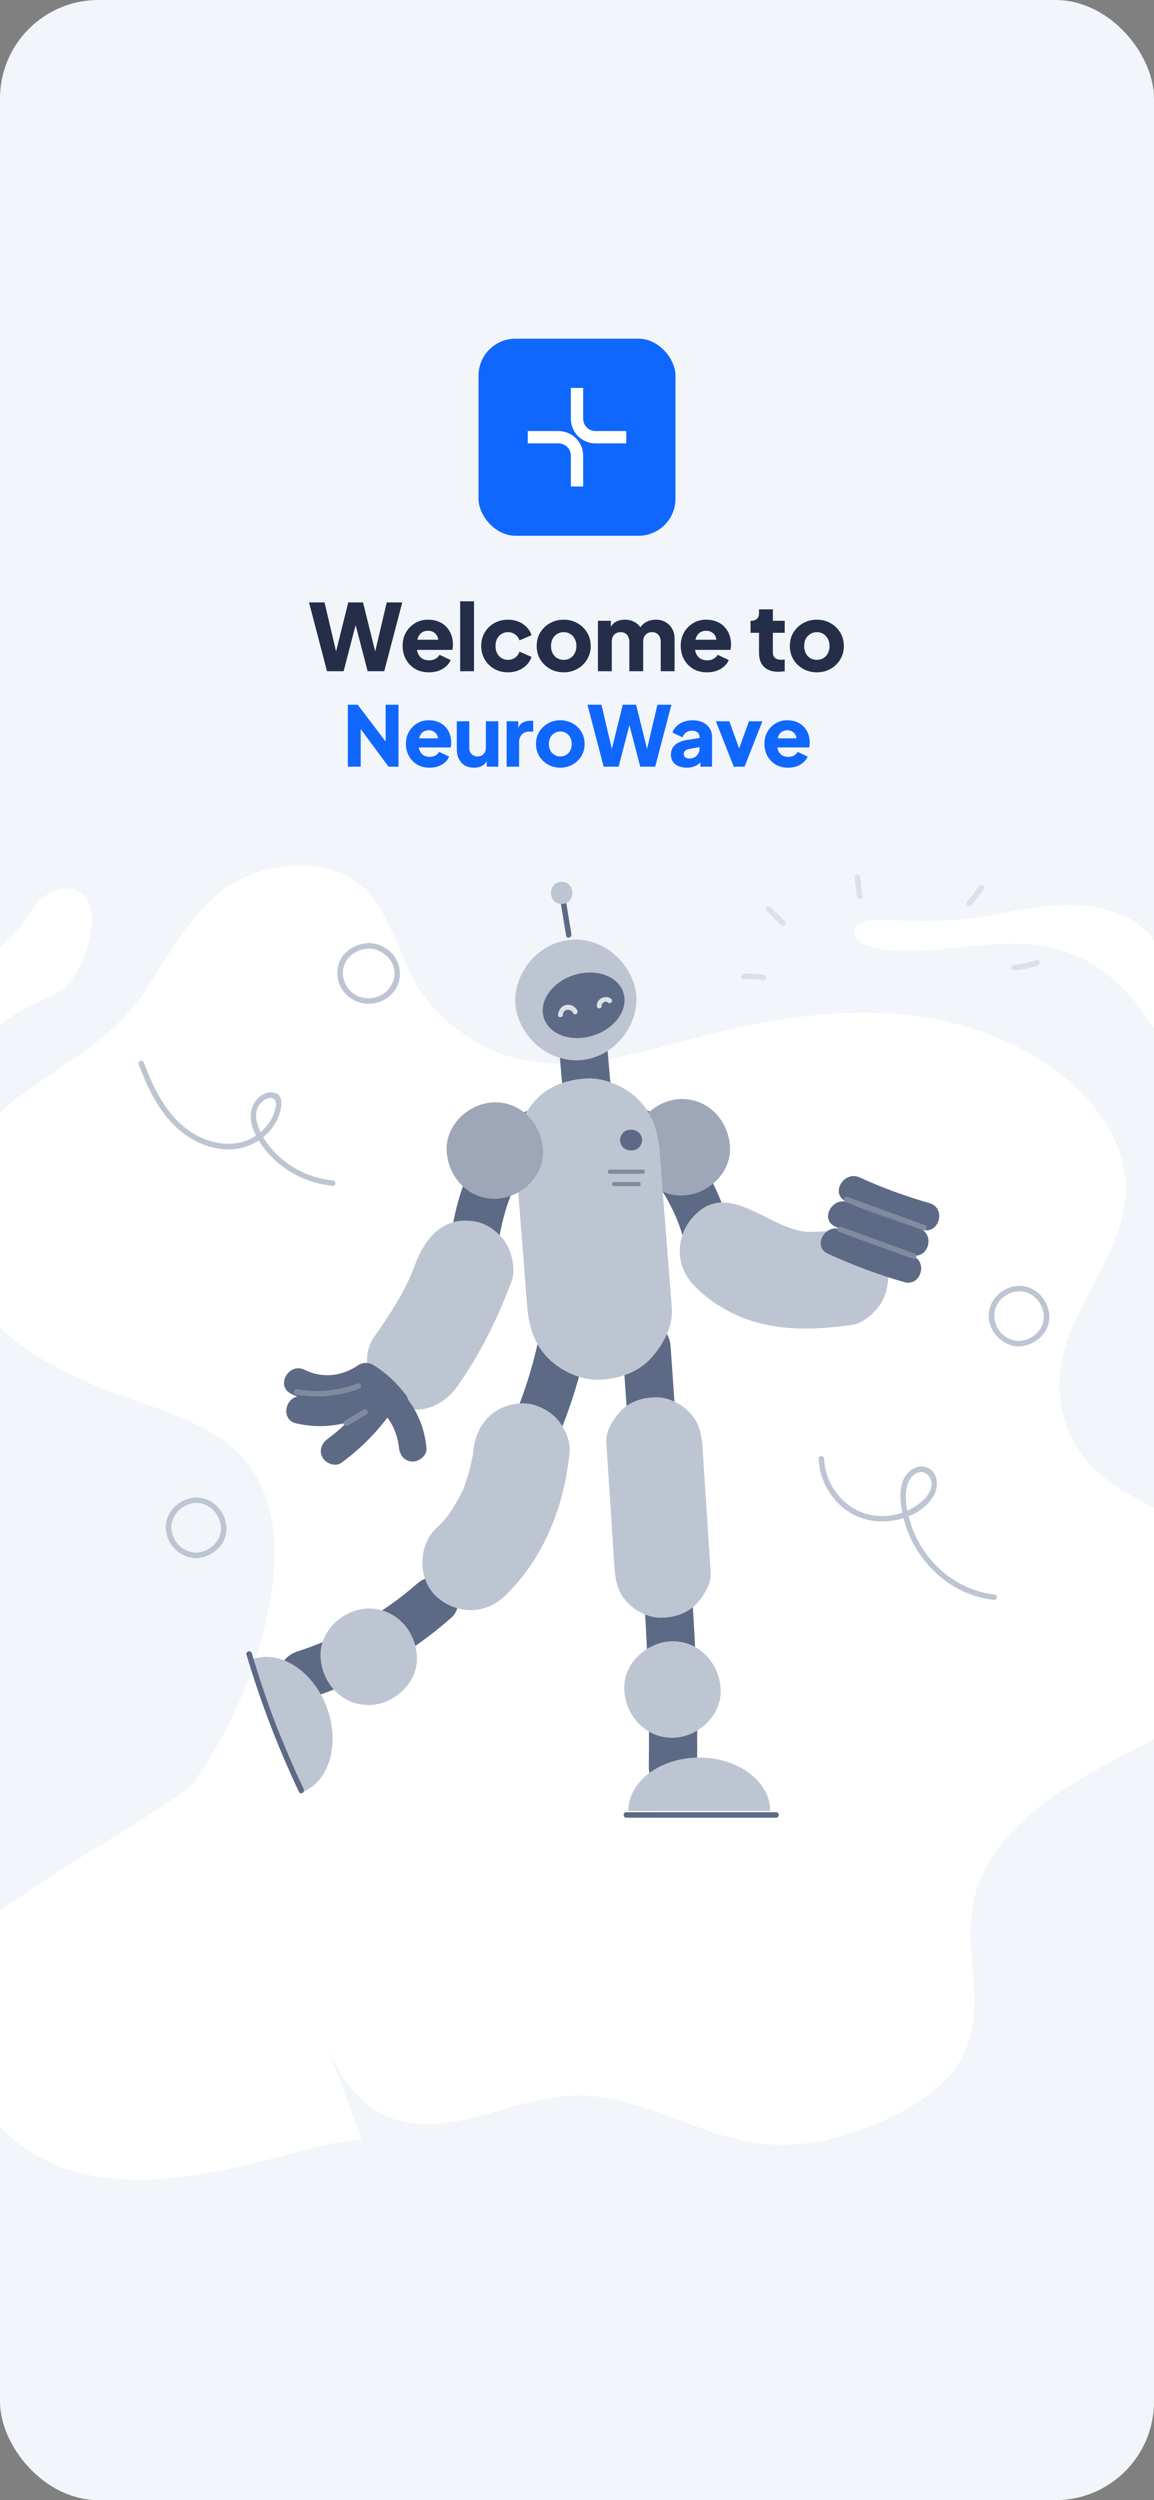 <svg width="375" height="812" viewBox="0 0 375 812" fill="none" xmlns="http://www.w3.org/2000/svg">
<rect x="0" y="0" width="375" height="812" fill="#808080" stroke="none"/>
<g clip-path="url(#clip0_48_5715)">
<rect width="375" height="812" rx="32" fill="#F2F5F9"/>
<rect x="155.5" y="110" width="64" height="64" rx="12" fill="#0F67FE"/>
<path d="M171.5 142H181.5C184.813 142 187.5 144.686 187.5 148V158" stroke="white" stroke-width="4"/>
<path d="M203.5 142L193.5 142C190.187 142 187.5 139.314 187.5 136L187.5 126" stroke="white" stroke-width="4"/>
<path d="M106.264 218L100.414 195.65H105.454L109.864 214.37H108.514L113.164 195.65H117.964L122.614 214.37H121.264L125.674 195.65H130.714L124.864 218H119.464L114.784 200H116.344L111.664 218H106.264ZM139.383 218.36C137.643 218.36 136.133 217.98 134.853 217.22C133.573 216.44 132.583 215.4 131.883 214.1C131.183 212.8 130.833 211.36 130.833 209.78C130.833 208.14 131.193 206.68 131.913 205.4C132.653 204.12 133.643 203.11 134.883 202.37C136.123 201.63 137.523 201.26 139.083 201.26C140.383 201.26 141.533 201.47 142.533 201.89C143.533 202.29 144.373 202.86 145.053 203.6C145.753 204.34 146.283 205.2 146.643 206.18C147.003 207.14 147.183 208.19 147.183 209.33C147.183 209.65 147.163 209.97 147.123 210.29C147.103 210.59 147.053 210.85 146.973 211.07H134.703V207.77H144.423L142.293 209.33C142.493 208.47 142.483 207.71 142.263 207.05C142.043 206.37 141.653 205.84 141.093 205.46C140.553 205.06 139.883 204.86 139.083 204.86C138.303 204.86 137.633 205.05 137.073 205.43C136.513 205.81 136.093 206.37 135.813 207.11C135.533 207.85 135.423 208.75 135.483 209.81C135.403 210.73 135.513 211.54 135.813 212.24C136.113 212.94 136.573 213.49 137.193 213.89C137.813 214.27 138.563 214.46 139.443 214.46C140.243 214.46 140.923 214.3 141.483 213.98C142.063 213.66 142.513 213.22 142.833 212.66L146.433 214.37C146.113 215.17 145.603 215.87 144.903 216.47C144.223 217.07 143.413 217.54 142.473 217.88C141.533 218.2 140.503 218.36 139.383 218.36ZM149.532 218V195.29H154.032V218H149.532ZM165.065 218.36C163.425 218.36 161.945 217.99 160.625 217.25C159.325 216.49 158.285 215.46 157.505 214.16C156.745 212.86 156.365 211.4 156.365 209.78C156.365 208.16 156.745 206.71 157.505 205.43C158.265 204.13 159.305 203.11 160.625 202.37C161.945 201.63 163.425 201.26 165.065 201.26C166.285 201.26 167.415 201.47 168.455 201.89C169.495 202.31 170.385 202.9 171.125 203.66C171.865 204.4 172.395 205.28 172.715 206.3L168.815 207.98C168.535 207.16 168.055 206.51 167.375 206.03C166.715 205.55 165.945 205.31 165.065 205.31C164.285 205.31 163.585 205.5 162.965 205.88C162.365 206.26 161.885 206.79 161.525 207.47C161.185 208.15 161.015 208.93 161.015 209.81C161.015 210.69 161.185 211.47 161.525 212.15C161.885 212.83 162.365 213.36 162.965 213.74C163.585 214.12 164.285 214.31 165.065 214.31C165.965 214.31 166.745 214.07 167.405 213.59C168.065 213.11 168.535 212.46 168.815 211.64L172.715 213.35C172.415 214.31 171.895 215.17 171.155 215.93C170.415 216.69 169.525 217.29 168.485 217.73C167.445 218.15 166.305 218.36 165.065 218.36ZM183.195 218.36C181.575 218.36 180.095 217.99 178.755 217.25C177.435 216.51 176.375 215.5 175.575 214.22C174.795 212.92 174.405 211.45 174.405 209.81C174.405 208.15 174.795 206.68 175.575 205.4C176.375 204.12 177.435 203.11 178.755 202.37C180.095 201.63 181.575 201.26 183.195 201.26C184.815 201.26 186.285 201.63 187.605 202.37C188.925 203.11 189.975 204.12 190.755 205.4C191.555 206.68 191.955 208.15 191.955 209.81C191.955 211.45 191.555 212.92 190.755 214.22C189.975 215.5 188.925 216.51 187.605 217.25C186.285 217.99 184.815 218.36 183.195 218.36ZM183.195 214.31C184.015 214.31 184.725 214.12 185.325 213.74C185.945 213.36 186.425 212.83 186.765 212.15C187.125 211.47 187.305 210.69 187.305 209.81C187.305 208.93 187.125 208.16 186.765 207.5C186.425 206.82 185.945 206.29 185.325 205.91C184.725 205.51 184.015 205.31 183.195 205.31C182.375 205.31 181.655 205.51 181.035 205.91C180.415 206.29 179.925 206.82 179.565 207.5C179.225 208.16 179.055 208.93 179.055 209.81C179.055 210.69 179.225 211.47 179.565 212.15C179.925 212.83 180.415 213.36 181.035 213.74C181.655 214.12 182.375 214.31 183.195 214.31ZM194.306 218V201.62H198.506V205.61L198.056 204.95C198.296 203.69 198.876 202.76 199.796 202.16C200.716 201.56 201.816 201.26 203.096 201.26C204.456 201.26 205.646 201.61 206.666 202.31C207.706 202.99 208.356 203.91 208.616 205.07L207.326 205.19C207.866 203.85 208.636 202.86 209.636 202.22C210.636 201.58 211.806 201.26 213.146 201.26C214.326 201.26 215.366 201.52 216.266 202.04C217.186 202.56 217.906 203.29 218.426 204.23C218.946 205.15 219.206 206.23 219.206 207.47V218H214.706V208.43C214.706 207.79 214.586 207.24 214.346 206.78C214.126 206.32 213.806 205.96 213.386 205.7C212.966 205.44 212.456 205.31 211.856 205.31C211.276 205.31 210.766 205.44 210.326 205.7C209.906 205.96 209.576 206.32 209.336 206.78C209.116 207.24 209.006 207.79 209.006 208.43V218H204.506V208.43C204.506 207.79 204.386 207.24 204.146 206.78C203.926 206.32 203.606 205.96 203.186 205.7C202.766 205.44 202.256 205.31 201.656 205.31C201.076 205.31 200.566 205.44 200.126 205.7C199.706 205.96 199.376 206.32 199.136 206.78C198.916 207.24 198.806 207.79 198.806 208.43V218H194.306ZM229.758 218.36C228.018 218.36 226.508 217.98 225.228 217.22C223.948 216.44 222.958 215.4 222.258 214.1C221.558 212.8 221.208 211.36 221.208 209.78C221.208 208.14 221.568 206.68 222.288 205.4C223.028 204.12 224.018 203.11 225.258 202.37C226.498 201.63 227.898 201.26 229.458 201.26C230.758 201.26 231.908 201.47 232.908 201.89C233.908 202.29 234.748 202.86 235.428 203.6C236.128 204.34 236.658 205.2 237.018 206.18C237.378 207.14 237.558 208.19 237.558 209.33C237.558 209.65 237.538 209.97 237.498 210.29C237.478 210.59 237.428 210.85 237.348 211.07H225.078V207.77H234.798L232.668 209.33C232.868 208.47 232.858 207.71 232.638 207.05C232.418 206.37 232.028 205.84 231.468 205.46C230.928 205.06 230.258 204.86 229.458 204.86C228.678 204.86 228.008 205.05 227.448 205.43C226.888 205.81 226.468 206.37 226.188 207.11C225.908 207.85 225.798 208.75 225.858 209.81C225.778 210.73 225.888 211.54 226.188 212.24C226.488 212.94 226.948 213.49 227.568 213.89C228.188 214.27 228.938 214.46 229.818 214.46C230.618 214.46 231.298 214.3 231.858 213.98C232.438 213.66 232.888 213.22 233.208 212.66L236.808 214.37C236.488 215.17 235.978 215.87 235.278 216.47C234.598 217.07 233.788 217.54 232.848 217.88C231.908 218.2 230.878 218.36 229.758 218.36ZM252.888 218.18C250.908 218.18 249.368 217.65 248.268 216.59C247.188 215.51 246.648 214.01 246.648 212.09V205.52H243.888V201.62H244.038C244.878 201.62 245.518 201.41 245.958 200.99C246.418 200.57 246.648 199.94 246.648 199.1V197.9H251.148V201.62H254.988V205.52H251.148V211.79C251.148 212.35 251.248 212.82 251.448 213.2C251.648 213.56 251.958 213.83 252.378 214.01C252.798 214.19 253.318 214.28 253.938 214.28C254.078 214.28 254.238 214.27 254.418 214.25C254.598 214.23 254.788 214.21 254.988 214.19V218C254.688 218.04 254.348 218.08 253.968 218.12C253.588 218.16 253.228 218.18 252.888 218.18ZM265.455 218.36C263.835 218.36 262.355 217.99 261.015 217.25C259.695 216.51 258.635 215.5 257.835 214.22C257.055 212.92 256.665 211.45 256.665 209.81C256.665 208.15 257.055 206.68 257.835 205.4C258.635 204.12 259.695 203.11 261.015 202.37C262.355 201.63 263.835 201.26 265.455 201.26C267.075 201.26 268.545 201.63 269.865 202.37C271.185 203.11 272.235 204.12 273.015 205.4C273.815 206.68 274.215 208.15 274.215 209.81C274.215 211.45 273.815 212.92 273.015 214.22C272.235 215.5 271.185 216.51 269.865 217.25C268.545 217.99 267.075 218.36 265.455 218.36ZM265.455 214.31C266.275 214.31 266.985 214.12 267.585 213.74C268.205 213.36 268.685 212.83 269.025 212.15C269.385 211.47 269.565 210.69 269.565 209.81C269.565 208.93 269.385 208.16 269.025 207.5C268.685 206.82 268.205 206.29 267.585 205.91C266.985 205.51 266.275 205.31 265.455 205.31C264.635 205.31 263.915 205.51 263.295 205.91C262.675 206.29 262.185 206.82 261.825 207.5C261.485 208.16 261.315 208.93 261.315 209.81C261.315 210.69 261.485 211.47 261.825 212.15C262.185 212.83 262.675 213.36 263.295 213.74C263.915 214.12 264.635 214.31 265.455 214.31Z" fill="#242E49"/>
<path d="M113.03 249V228.885H116.243L127.043 243.114L125.315 243.519V228.885H129.5V249H126.26L115.649 234.663L117.215 234.258V249H113.03ZM139.603 249.324C138.037 249.324 136.678 248.982 135.526 248.298C134.374 247.596 133.483 246.66 132.853 245.49C132.223 244.32 131.908 243.024 131.908 241.602C131.908 240.126 132.232 238.812 132.88 237.66C133.546 236.508 134.437 235.599 135.553 234.933C136.669 234.267 137.929 233.934 139.333 233.934C140.503 233.934 141.538 234.123 142.438 234.501C143.338 234.861 144.094 235.374 144.706 236.04C145.336 236.706 145.813 237.48 146.137 238.362C146.461 239.226 146.623 240.171 146.623 241.197C146.623 241.485 146.605 241.773 146.569 242.061C146.551 242.331 146.506 242.565 146.434 242.763H135.391V239.793H144.139L142.222 241.197C142.402 240.423 142.393 239.739 142.195 239.145C141.997 238.533 141.646 238.056 141.142 237.714C140.656 237.354 140.053 237.174 139.333 237.174C138.631 237.174 138.028 237.345 137.524 237.687C137.02 238.029 136.642 238.533 136.39 239.199C136.138 239.865 136.039 240.675 136.093 241.629C136.021 242.457 136.12 243.186 136.39 243.816C136.66 244.446 137.074 244.941 137.632 245.301C138.19 245.643 138.865 245.814 139.657 245.814C140.377 245.814 140.989 245.67 141.493 245.382C142.015 245.094 142.42 244.698 142.708 244.194L145.948 245.733C145.66 246.453 145.201 247.083 144.571 247.623C143.959 248.163 143.23 248.586 142.384 248.892C141.538 249.18 140.611 249.324 139.603 249.324ZM154.03 249.324C152.842 249.324 151.825 249.072 150.979 248.568C150.151 248.046 149.521 247.326 149.089 246.408C148.657 245.49 148.441 244.419 148.441 243.195V234.258H152.491V242.871C152.491 243.429 152.599 243.924 152.815 244.356C153.049 244.77 153.373 245.094 153.787 245.328C154.201 245.562 154.669 245.679 155.191 245.679C155.731 245.679 156.199 245.562 156.595 245.328C157.009 245.094 157.324 244.77 157.54 244.356C157.774 243.924 157.891 243.429 157.891 242.871V234.258H161.941V249H158.161V246.084L158.377 246.732C158.035 247.614 157.477 248.271 156.703 248.703C155.947 249.117 155.056 249.324 154.03 249.324ZM164.631 249V234.258H168.411V237.795L168.141 237.282C168.465 236.04 168.996 235.203 169.734 234.771C170.49 234.321 171.381 234.096 172.407 234.096H173.271V237.606H172.002C171.012 237.606 170.211 237.912 169.599 238.524C168.987 239.118 168.681 239.964 168.681 241.062V249H164.631ZM182.093 249.324C180.635 249.324 179.303 248.991 178.097 248.325C176.909 247.659 175.955 246.75 175.235 245.598C174.533 244.428 174.182 243.105 174.182 241.629C174.182 240.135 174.533 238.812 175.235 237.66C175.955 236.508 176.909 235.599 178.097 234.933C179.303 234.267 180.635 233.934 182.093 233.934C183.551 233.934 184.874 234.267 186.062 234.933C187.25 235.599 188.195 236.508 188.897 237.66C189.617 238.812 189.977 240.135 189.977 241.629C189.977 243.105 189.617 244.428 188.897 245.598C188.195 246.75 187.25 247.659 186.062 248.325C184.874 248.991 183.551 249.324 182.093 249.324ZM182.093 245.679C182.831 245.679 183.47 245.508 184.01 245.166C184.568 244.824 185 244.347 185.306 243.735C185.63 243.123 185.792 242.421 185.792 241.629C185.792 240.837 185.63 240.144 185.306 239.55C185 238.938 184.568 238.461 184.01 238.119C183.47 237.759 182.831 237.579 182.093 237.579C181.355 237.579 180.707 237.759 180.149 238.119C179.591 238.461 179.15 238.938 178.826 239.55C178.52 240.144 178.367 240.837 178.367 241.629C178.367 242.421 178.52 243.123 178.826 243.735C179.15 244.347 179.591 244.824 180.149 245.166C180.707 245.508 181.355 245.679 182.093 245.679ZM196.17 249L190.905 228.885H195.441L199.41 245.733H198.195L202.38 228.885H206.7L210.885 245.733H209.67L213.639 228.885H218.175L212.91 249H208.05L203.838 232.8H205.242L201.03 249H196.17ZM223.175 249.324C222.113 249.324 221.195 249.153 220.421 248.811C219.647 248.469 219.053 247.983 218.639 247.353C218.225 246.705 218.018 245.94 218.018 245.058C218.018 244.23 218.207 243.501 218.585 242.871C218.963 242.223 219.539 241.683 220.313 241.251C221.105 240.819 222.086 240.513 223.256 240.333L227.765 239.604V242.574L223.985 243.249C223.409 243.357 222.968 243.546 222.662 243.816C222.356 244.068 222.203 244.437 222.203 244.923C222.203 245.373 222.374 245.724 222.716 245.976C223.058 246.228 223.481 246.354 223.985 246.354C224.651 246.354 225.236 246.21 225.74 245.922C226.244 245.634 226.631 245.247 226.901 244.761C227.189 244.257 227.333 243.708 227.333 243.114V239.28C227.333 238.722 227.108 238.254 226.658 237.876C226.226 237.498 225.632 237.309 224.876 237.309C224.156 237.309 223.517 237.507 222.959 237.903C222.419 238.299 222.023 238.821 221.771 239.469L218.531 237.93C218.819 237.102 219.278 236.391 219.908 235.797C220.538 235.203 221.294 234.744 222.176 234.42C223.058 234.096 224.021 233.934 225.065 233.934C226.307 233.934 227.405 234.159 228.359 234.609C229.313 235.059 230.051 235.689 230.573 236.499C231.113 237.291 231.383 238.218 231.383 239.28V249H227.603V246.624L228.521 246.462C228.089 247.11 227.612 247.65 227.09 248.082C226.568 248.496 225.983 248.802 225.335 249C224.687 249.216 223.967 249.324 223.175 249.324ZM238.437 249L232.632 234.258H237.006L241.029 245.409H239.355L243.378 234.258H247.752L241.947 249H238.437ZM256.102 249.324C254.536 249.324 253.177 248.982 252.025 248.298C250.873 247.596 249.982 246.66 249.352 245.49C248.722 244.32 248.407 243.024 248.407 241.602C248.407 240.126 248.731 238.812 249.379 237.66C250.045 236.508 250.936 235.599 252.052 234.933C253.168 234.267 254.428 233.934 255.832 233.934C257.002 233.934 258.037 234.123 258.937 234.501C259.837 234.861 260.593 235.374 261.205 236.04C261.835 236.706 262.312 237.48 262.636 238.362C262.96 239.226 263.122 240.171 263.122 241.197C263.122 241.485 263.104 241.773 263.068 242.061C263.05 242.331 263.005 242.565 262.933 242.763H251.89V239.793H260.638L258.721 241.197C258.901 240.423 258.892 239.739 258.694 239.145C258.496 238.533 258.145 238.056 257.641 237.714C257.155 237.354 256.552 237.174 255.832 237.174C255.13 237.174 254.527 237.345 254.023 237.687C253.519 238.029 253.141 238.533 252.889 239.199C252.637 239.865 252.538 240.675 252.592 241.629C252.52 242.457 252.619 243.186 252.889 243.816C253.159 244.446 253.573 244.941 254.131 245.301C254.689 245.643 255.364 245.814 256.156 245.814C256.876 245.814 257.488 245.67 257.992 245.382C258.514 245.094 258.919 244.698 259.207 244.194L262.447 245.733C262.159 246.453 261.7 247.083 261.07 247.623C260.458 248.163 259.729 248.586 258.883 248.892C258.037 249.18 257.11 249.324 256.102 249.324Z" fill="#0F67FE"/>
<path d="M117.586 695.034C98.109 694.07 34.974 727.406 -0.143 690.602C-27.776 661.505 -8.202 635.395 -8.97 630.771C-10.409 622.196 57.906 586.066 62.896 578.936C74.697 562.268 83.045 543.192 87.171 523.152C90.625 506.676 90.721 487.985 80.166 474.978C71.435 464.188 57.426 459.659 44.377 455.035C28.162 449.35 11.851 442.606 -0.431 430.755C-16.742 415.051 -23.266 390.001 -8.874 370.828C6.19 350.788 32.96 343.369 46.872 322.269C59.729 302.807 68.269 283.442 94.463 281.129C102.618 280.455 111.254 282.382 117.394 287.777C127.565 296.641 129.292 311.286 136.776 322.077C144.74 333.542 157.405 341.924 171.126 344.525C188.684 347.801 206.531 342.213 223.705 337.685C246.157 331.711 269.377 327.376 292.501 329.399C315.912 331.519 340.955 341.153 356.019 360.133C362.159 367.841 366.189 377.572 365.709 387.496C364.75 409.463 345.464 425.745 344.217 447.905C343.641 458.792 348.055 469.968 355.923 477.483C366.381 487.407 381.829 490.876 391.999 501.088C403.417 512.554 405.624 532.112 397.085 545.889C390.08 557.258 377.511 563.714 365.709 569.783C344.121 580.767 320.134 595.219 316.104 619.113C313.513 634.528 319.942 651.1 313.897 665.552C309.484 676.246 299.025 683.183 288.567 688.097C275.902 693.974 261.989 697.731 248.076 696.286C226.968 694.07 207.97 680.004 186.765 680.582C165.657 681.16 144.068 696.094 125.07 687.037C111.829 680.774 106.072 665.359 101.467 651.389L117.586 695.034Z" fill="white"/>
<path d="M10.221 295.677C5.52 304.541 -3.403 310.226 -11.367 316.296C-19.331 322.462 -27.199 330.458 -27.966 340.479C-28.254 344.718 -26.143 350.113 -21.826 350.21C-19.619 350.306 -17.604 348.957 -15.877 347.512C-7.529 340.671 -0.621 331.711 9.07 326.99C12.332 325.448 15.786 324.292 18.761 322.365C24.901 318.222 28.068 310.707 29.411 303.385C30.275 298.664 30.275 292.98 26.437 290.089C23.558 287.873 19.241 288.259 16.074 290.089C12.908 291.92 10.605 294.907 8.494 297.99L10.221 295.677Z" fill="white"/>
<path d="M278.974 306.276C298.74 313.213 321.863 302.904 342.396 307.914C355.541 311.094 365.712 320.15 372.524 330.267C374.731 333.542 376.746 337.011 379.72 339.805C382.791 342.503 387.3 344.429 391.618 343.659C392.961 343.37 394.209 342.888 395.072 341.924C396.607 340.19 395.936 337.589 394.401 335.855C392.865 334.12 390.659 332.868 388.836 331.326C379.912 323.908 380.68 311.094 372.908 302.808C366.192 295.582 354.39 293.462 343.644 294.04C332.898 294.618 322.535 297.605 311.885 298.569C303.633 299.339 295.286 299.05 286.938 298.761C283.772 298.665 280.126 298.761 278.207 300.881C276.288 303 278.783 307.143 281.565 305.891L278.974 306.276Z" fill="white"/>
<g clip-path="url(#clip1_48_5715)">
<path d="M176.345 477.423C182.593 465.14 187.334 452.133 190.233 438.676C191.134 434.542 188.98 430.213 184.748 429.057C180.83 427.98 176.031 430.389 175.13 434.542C172.466 446.864 168.411 458.519 162.789 469.607C160.869 473.368 161.849 478.108 165.649 480.302C169.175 482.32 174.425 481.203 176.345 477.423Z" fill="#5D6A85"/>
<path d="M220.634 476.091C219.732 463.123 218.812 450.174 217.911 437.206C217.617 433.132 214.581 429.155 210.134 429.312C206.157 429.469 201.946 432.72 202.239 437.089C203.141 450.057 204.061 463.005 204.962 475.973C205.256 480.048 208.292 484.024 212.739 483.867C216.716 483.73 220.927 480.459 220.634 476.091Z" fill="#5D6A85"/>
<path d="M173.581 377.655C173.639 377.616 173.737 377.518 173.854 377.44C173.913 377.381 173.991 377.323 174.049 377.264C173.776 377.479 173.639 377.596 173.581 377.655Z" fill="#5D6A85"/>
<path d="M169.642 381.769C169.662 381.73 169.701 381.711 169.72 381.672C169.759 381.613 169.798 381.555 169.837 381.496C169.779 381.594 169.701 381.691 169.642 381.769Z" fill="#5D6A85"/>
<path d="M161.709 405.275C161.729 405.139 161.749 405.002 161.749 404.865C161.729 405.139 161.709 405.256 161.709 405.275Z" fill="#5D6A85"/>
<path d="M165.921 388.43C165.98 388.312 166.019 388.176 166.077 388.059C165.96 388.312 165.921 388.41 165.921 388.43Z" fill="#5D6A85"/>
<path d="M180.516 373.681C180.594 373.642 180.673 373.622 180.731 373.583C180.496 373.7 179.262 374.151 180.516 373.681Z" fill="#5D6A85"/>
<path d="M239.888 408.352C236.675 393.543 230.348 377.402 219.025 366.922C215.617 370.918 212.404 375.051 209.133 379.165C210.308 380.32 211.385 381.535 212.443 382.789C212.502 382.867 212.541 382.906 212.58 382.965C212.032 382.24 213.07 383.553 212.58 382.965C212.6 383.004 212.639 383.043 212.678 383.102C213.09 383.651 213.482 384.219 213.873 384.787C214.696 385.982 215.46 387.196 216.185 388.43C217.517 390.703 219.006 393.661 219.848 395.717C221.866 400.634 223.531 406.844 224.745 412.446C225.627 416.462 230.426 419.224 234.344 417.99C238.575 416.599 240.828 412.642 239.888 408.352Z" fill="#5D6A85"/>
<path d="M202.259 357.264C183.748 351.877 162.376 361.241 153.522 378.224C148.35 388.137 146.529 399.263 145.49 410.272C145.099 414.366 149.291 418.304 153.267 418.167C157.812 417.99 160.75 414.758 161.162 410.39C161.318 408.685 161.514 406.981 161.71 405.297C161.71 405.277 161.73 405.159 161.749 404.885C161.73 405.022 161.71 405.159 161.71 405.297C161.71 405.375 161.984 403.396 162.043 403.024C162.219 401.966 162.415 400.889 162.631 399.831C163.414 395.972 164.433 392.113 165.922 388.45C165.922 388.43 165.961 388.313 166.078 388.078C166.02 388.195 165.98 388.332 165.922 388.45C165.902 388.528 166.588 387.02 166.764 386.687C167.175 385.845 167.626 385.022 168.116 384.219C168.586 383.416 169.115 382.652 169.624 381.868C169.663 381.809 169.702 381.751 169.742 381.692C169.722 381.731 169.683 381.751 169.663 381.79C169.722 381.731 169.781 381.633 169.859 381.535C170.035 381.28 170.192 381.045 169.859 381.535C169.82 381.574 169.8 381.633 169.742 381.711C170.153 381.202 170.564 380.693 171.015 380.223C171.642 379.537 172.308 378.871 172.993 378.244C173.287 377.989 173.561 377.735 173.855 377.48C173.738 377.578 173.64 377.656 173.581 377.696C173.522 377.735 173.542 377.735 173.581 377.696C173.64 377.637 173.777 377.519 174.051 377.304C173.992 377.363 173.914 377.421 173.855 377.48C173.973 377.402 174.071 377.304 174.149 377.265C175.873 376.109 177.675 375.071 179.556 374.189C179.869 374.032 180.202 373.895 180.535 373.739C179.281 374.189 180.496 373.758 180.751 373.641C180.672 373.68 180.594 373.699 180.535 373.739C180.574 373.719 180.594 373.719 180.613 373.699C181.417 373.406 182.22 373.112 183.043 372.857C184.629 372.367 186.255 371.995 187.881 371.701C187.94 371.682 188.136 371.643 188.547 371.584C188.332 371.623 188.116 371.662 187.881 371.701C187.646 371.76 189.037 371.545 189.526 371.525C190.349 371.486 191.152 371.466 191.975 371.466C192.798 371.486 193.601 371.564 194.424 371.603C194.483 371.603 194.541 371.603 194.58 371.603C194.463 371.584 194.345 371.564 194.228 371.545C194.502 371.584 195.717 371.662 194.58 371.603C195.07 371.682 195.56 371.78 196.05 371.878C197.499 372.191 198.91 372.622 200.281 373.131C200.34 373.151 200.496 373.21 200.81 373.327C200.633 373.268 200.457 373.21 200.281 373.131C200.007 373.053 201.535 373.699 201.868 373.876C202.749 374.326 203.591 374.816 204.434 375.345C204.747 375.541 206.373 376.716 206.216 376.559C206.118 376.481 206.001 376.383 205.903 376.305C206.099 376.461 206.197 376.54 206.216 376.559C206.843 377.069 207.47 377.598 208.058 378.146C208.43 378.479 208.802 378.832 209.155 379.184C212.406 375.09 215.619 370.937 219.047 366.941C214.346 362.553 208.802 359.184 202.259 357.264Z" fill="#5D6A85"/>
<path d="M206.214 376.518C206.175 376.479 206.097 376.401 205.901 376.264C205.999 376.342 206.097 376.44 206.214 376.518Z" fill="#5D6A85"/>
<path d="M187.88 371.662C188.096 371.623 188.311 371.584 188.546 371.545C188.135 371.604 187.939 371.643 187.88 371.662Z" fill="#5D6A85"/>
<path d="M212.604 382.926C212.057 382.203 213.092 383.512 212.604 382.926V382.926Z" fill="#5D6A85"/>
<path d="M194.229 371.504C194.346 371.524 194.464 371.543 194.581 371.563C195.718 371.622 194.483 371.563 194.229 371.504Z" fill="#5D6A85"/>
<path d="M200.262 373.091C200.438 373.15 200.615 373.209 200.791 373.287C200.497 373.17 200.34 373.111 200.262 373.091Z" fill="#5D6A85"/>
<path d="M199.186 361.496C198.442 352.798 197.697 344.101 196.953 335.423C196.6 331.211 193.172 327.744 188.804 327.92C184.71 328.077 180.929 331.838 181.301 336.069C182.046 344.767 182.79 353.464 183.534 362.142C183.887 366.354 187.315 369.821 191.683 369.645C195.777 369.488 199.558 365.727 199.186 361.496Z" fill="#5D6A85"/>
<path d="M100.536 551.565C117.637 546.08 133.249 537.246 146.707 525.355C149.88 522.554 149.508 517.108 146.648 514.268C143.475 511.134 138.754 511.525 135.561 514.327C124.513 524.082 110.467 531.918 96.461 536.423C92.563 537.677 89.605 541.849 90.918 546.022C92.171 549.92 96.344 552.897 100.536 551.565Z" fill="#5D6A85"/>
<path d="M209.291 519.087C210.564 537.403 211.073 555.778 210.838 574.152C210.78 578.246 214.404 582.203 218.615 582.046C222.886 581.89 226.451 578.658 226.51 574.27C226.745 555.895 226.235 537.54 224.962 519.205C224.688 515.13 221.632 511.154 217.185 511.31C213.209 511.448 208.977 514.719 209.291 519.087Z" fill="#5D6A85"/>
<path d="M192.916 343.473C202.671 340.378 209.43 328.957 205.825 318.967C202.26 309.035 191.76 302.728 181.319 306.058C171.564 309.153 164.806 320.573 168.41 330.564C171.975 340.495 182.455 346.783 192.916 343.473Z" fill="#BEC5D2"/>
<path d="M180.479 460.3C177.796 457.656 173.408 455.618 169.568 455.775C160.459 456.128 154.641 462.572 153.779 471.329C153.74 471.642 153.701 471.936 153.682 472.249C153.29 474.541 152.78 476.794 152.114 479.027C151.683 480.516 151.194 481.966 150.645 483.415C150.567 483.631 150.508 483.807 150.449 483.944C150.273 484.258 150.116 484.532 150.038 484.688C148.745 487.333 147.217 489.782 145.591 492.23C145.376 492.485 145.18 492.74 144.964 492.994C143.946 494.189 142.849 495.306 141.713 496.383C135.797 502.064 135.679 512.955 141.83 518.538C148.236 524.356 157.658 524.493 163.985 518.421C176.836 506.06 183.418 489.018 185.102 471.544C185.494 467.724 183.124 462.925 180.479 460.3Z" fill="#BEC5D2"/>
<path d="M237.226 372.72C236.912 364.277 230.448 356.931 221.672 356.931C213.484 356.931 205.57 363.983 205.883 372.485C206.197 380.928 212.661 388.273 221.437 388.273C229.645 388.273 237.559 381.221 237.226 372.72Z" fill="#9EA7B8"/>
<path d="M230.938 510.665C230.056 497.227 229.194 483.809 228.313 470.371C228.019 466.002 227.333 462.261 224.238 458.891C221.691 456.11 217.401 453.857 213.582 453.818C209.468 453.759 205.1 454.895 202.102 457.892C199.419 460.556 196.755 464.592 197.029 468.549C197.91 481.987 198.772 495.405 199.654 508.843C199.948 513.212 200.633 516.953 203.728 520.323C206.275 523.104 210.565 525.357 214.385 525.396C218.498 525.455 222.867 524.319 225.864 521.322C228.528 518.658 231.192 514.622 230.938 510.665Z" fill="#BEC5D2"/>
<path d="M218.323 424.807C218.264 424.16 218.225 423.494 218.166 422.828C216.893 406.53 215.6 390.232 214.327 373.914C213.817 367.509 212.054 361.691 207.353 357.048C203.337 353.072 196.736 350.035 190.996 350.251C184.826 350.486 178.381 352.523 174.13 357.224C170.212 361.534 166.863 367.548 167.333 373.581C168.665 390.545 169.997 407.49 171.329 424.454C171.838 430.86 173.601 436.678 178.303 441.32C182.318 445.297 188.92 448.333 194.659 448.118C200.83 447.882 207.275 445.845 211.526 441.144C215.443 436.834 218.793 430.82 218.323 424.807Z" fill="#BEC5D2"/>
<path d="M119.713 553.759C127.901 553.759 135.815 546.707 135.501 538.205C135.188 529.762 128.723 522.417 119.948 522.417C111.759 522.417 103.845 529.469 104.159 537.97C104.472 546.413 110.937 553.759 119.713 553.759Z" fill="#BEC5D2"/>
<path d="M218.401 564.397C226.589 564.397 234.503 557.345 234.19 548.844C233.876 540.401 227.412 533.055 218.636 533.055C210.448 533.055 202.534 540.107 202.847 548.609C203.161 557.051 209.625 564.397 218.401 564.397Z" fill="#BEC5D2"/>
<path d="M81.788 538.971C90.76 535.582 101.671 542.497 106.157 554.407C110.662 566.317 107.038 578.717 98.066 582.106L81.788 538.971Z" fill="#BEC5D2"/>
<path d="M204.179 588.179C204.179 578.6 214.483 570.823 227.216 570.823C239.948 570.823 250.272 578.58 250.272 588.159L204.179 588.179Z" fill="#BEC5D2"/>
<path d="M202.574 322.395C204.297 327.821 199.909 334.05 192.779 336.323C185.649 338.595 178.459 336.029 176.736 330.603C175.012 325.176 179.4 318.947 186.53 316.675C193.661 314.422 200.85 316.969 202.574 322.395Z" fill="#5D6A85"/>
<path d="M182.907 329.603C183.005 327.585 185.493 327.428 186.296 329.074C186.746 329.975 188.039 329.113 187.608 328.212C186.942 326.86 185.375 326.057 183.886 326.41C182.358 326.782 181.418 328.153 181.34 329.661C181.3 330.68 182.868 330.602 182.907 329.603Z" fill="#DCE1E8"/>
<path d="M195.499 326.723C195.401 325.724 196.792 324.882 197.595 325.607C198.339 326.273 199.397 325.117 198.653 324.451C196.909 322.884 193.697 324.412 193.952 326.802C194.049 327.781 195.617 327.722 195.499 326.723Z" fill="#DCE1E8"/>
<path d="M160.694 389.35C168.882 389.35 176.796 382.298 176.483 373.796C176.169 365.353 169.705 358.007 160.929 358.007C152.741 358.007 144.827 365.059 145.14 373.561C145.454 382.004 151.938 389.35 160.694 389.35Z" fill="#9EA7B8"/>
<path d="M205.335 366.92C205.178 366.92 205.041 366.92 204.884 366.92C204.002 366.92 203.082 367.292 202.475 367.919C201.906 368.487 201.475 369.447 201.495 370.25C201.534 371.132 201.828 372.052 202.494 372.66C203.141 373.247 203.944 373.639 204.825 373.639C204.982 373.639 205.119 373.639 205.276 373.639C206.157 373.639 207.078 373.267 207.685 372.64C208.253 372.072 208.684 371.112 208.665 370.309C208.625 369.428 208.332 368.507 207.666 367.9C207.039 367.312 206.236 366.92 205.335 366.92Z" fill="#5D6A85"/>
<path d="M198.164 381.222C201.729 381.222 205.314 381.222 208.879 381.222C209.741 381.222 209.741 379.87 208.879 379.87C205.314 379.87 201.729 379.87 198.164 379.87C197.302 379.87 197.302 381.222 198.164 381.222Z" fill="#818BA0"/>
<path d="M199.519 385.236C202.203 385.236 204.867 385.236 207.551 385.236C208.413 385.236 208.413 383.885 207.551 383.885C204.867 383.885 202.203 383.885 199.519 383.885C198.638 383.885 198.638 385.236 199.519 385.236Z" fill="#818BA0"/>
<path d="M80.102 537.403C84.627 552.683 90.327 567.59 97.164 581.988C97.654 583.026 99.201 582.125 98.712 581.087C91.934 566.826 86.292 552.076 81.826 536.933C81.493 535.836 79.769 536.306 80.102 537.403Z" fill="#5D6A85"/>
<path d="M203.533 590.353C219.753 590.353 235.973 590.353 252.193 590.353C253.348 590.353 253.348 588.57 252.193 588.57C235.973 588.57 219.753 588.57 203.533 588.57C202.378 588.551 202.378 590.353 203.533 590.353Z" fill="#5D6A85"/>
<path d="M185.688 303.413C185.003 299.261 184.317 295.108 183.631 290.955C183.435 289.819 181.712 290.308 181.908 291.425C182.593 295.578 183.279 299.731 183.964 303.884C184.141 305.039 185.865 304.55 185.688 303.413Z" fill="#5D6A85"/>
<path d="M182.515 293.578C187.138 293.578 187.138 286.408 182.515 286.408C177.892 286.408 177.892 293.578 182.515 293.578Z" fill="#BEC5D2"/>
<path d="M252.956 398.714C251.271 397.597 251.193 397.832 251.781 398.204C252.094 398.361 252.427 398.498 252.76 398.655C252.819 398.674 252.897 398.694 252.956 398.714Z" fill="#BEC5D2"/>
<path d="M250.37 397.342C250.488 397.322 250.174 397.028 248.999 396.46C249.019 396.48 249.038 396.499 249.058 396.499C249.489 396.754 249.92 397.048 250.37 397.342Z" fill="#BEC5D2"/>
<path d="M288.042 411.015C284.261 399.065 274.232 399.673 263.712 400.084C250.823 400.593 236.993 382.258 225.298 395.148C219.441 401.612 219.343 411.015 225.416 417.401C231.371 423.65 239.539 428.077 247.924 430.016C257.698 432.269 267.082 431.642 276.915 430.29C280.618 429.781 284.692 426.04 286.475 422.964C288.414 419.614 289.237 414.756 288.042 411.015Z" fill="#BEC5D2"/>
<path d="M258.209 400.143C258.463 400.162 258.659 400.162 258.678 400.143C258.639 400.182 258.463 400.182 258.209 400.143Z" fill="#BEC5D2"/>
<path d="M164.63 404.101C162.71 400.829 158.968 397.754 155.207 396.892C144.453 394.443 138.067 401.907 134.756 411.055C131.779 419.243 126.451 427.294 121.475 434.366C116.715 441.124 120.162 452.172 127.234 455.855C135.364 460.086 143.65 457.304 148.723 450.096C156.108 439.616 161.711 428.215 166.216 416.226C167.587 412.602 166.51 407.313 164.63 404.101Z" fill="#BEC5D2"/>
<path d="M94.577 452.662C102.942 456.873 113.011 456.54 120.807 451.212C125.528 447.98 121.042 440.203 116.262 443.475C111.15 446.981 104.666 447.745 99.044 444.905C93.911 442.319 89.406 450.056 94.577 452.662Z" fill="#5D6A85"/>
<path d="M96.245 462.28C105.452 464.415 115.247 462.711 122.945 457.148C127.568 453.798 123.102 446.021 118.401 449.41C112.602 453.602 105.628 455.267 98.596 453.622C92.993 452.329 90.623 460.968 96.245 462.28Z" fill="#5D6A85"/>
<path d="M125.644 460.088C127.877 462.928 129.287 466.591 129.64 470.176C129.875 472.585 131.481 474.681 134.087 474.681C136.3 474.701 138.847 472.644 138.592 470.235C137.985 463.986 135.791 458.638 131.932 453.702C130.443 451.801 127.133 452.174 125.585 453.741C123.744 455.641 124.155 458.168 125.644 460.088Z" fill="#5D6A85"/>
<path d="M119.475 454.071C115.89 459.145 111.444 463.65 106.448 467.333C104.509 468.763 103.53 471.231 104.862 473.464C105.998 475.384 109.034 476.501 110.993 475.051C117.34 470.389 122.688 464.963 127.252 458.538C130.582 453.836 122.786 449.389 119.475 454.071Z" fill="#5D6A85"/>
<path d="M116.931 451.132C119.713 452.856 122.279 455.07 124.238 457.694C125.687 459.634 128.116 460.613 130.369 459.281C132.289 458.165 133.425 455.089 131.956 453.15C129.017 449.212 125.589 445.961 121.397 443.375C116.48 440.339 112.014 448.096 116.931 451.132Z" fill="#5D6A85"/>
<path d="M302.049 390.761C294.292 388.528 286.73 385.786 279.385 382.416C274.174 380.027 269.649 387.764 274.899 390.174C282.93 393.856 291.177 396.951 299.679 399.4C305.242 400.987 307.593 392.348 302.049 390.761Z" fill="#5D6A85"/>
<path d="M298.562 398.971C290.805 396.738 283.224 393.995 275.898 390.626C270.687 388.236 266.162 395.974 271.412 398.383C279.443 402.066 287.69 405.161 296.192 407.61C301.755 409.216 304.106 400.557 298.562 398.971Z" fill="#5D6A85"/>
<path d="M296.172 407.763C288.415 405.53 280.834 402.788 273.508 399.418C268.297 397.029 263.772 404.766 269.022 407.176C277.053 410.858 285.3 413.953 293.802 416.402C299.365 418.008 301.716 409.35 296.172 407.763Z" fill="#5D6A85"/>
<path d="M274.878 390.467C283.262 393.523 291.666 396.559 300.05 399.615C301.127 400.007 301.597 398.283 300.52 397.891C292.136 394.835 283.732 391.799 275.348 388.743C274.271 388.332 273.801 390.075 274.878 390.467Z" fill="#818BA0"/>
<path d="M272.783 400.145C280.755 403.044 288.728 405.943 296.701 408.842C297.778 409.234 298.248 407.51 297.171 407.118C289.198 404.219 281.226 401.32 273.253 398.421C272.175 398.029 271.705 399.753 272.783 400.145Z" fill="#818BA0"/>
<path d="M96.188 452.954C103.161 454.129 110.076 453.522 116.697 451.054C117.775 450.662 117.304 448.919 116.227 449.33C109.919 451.681 103.298 452.347 96.658 451.23C95.541 451.034 95.051 452.778 96.188 452.954Z" fill="#818BA0"/>
<path d="M112.914 463.044C114.97 461.81 117.027 460.576 119.084 459.342C120.064 458.754 119.163 457.207 118.183 457.794C116.126 459.028 114.069 460.262 112.013 461.497C111.033 462.104 111.934 463.651 112.914 463.044Z" fill="#818BA0"/>
<path d="M249.156 295.91C250.704 297.438 252.251 298.966 253.799 300.494C254.621 301.297 255.895 300.044 255.072 299.221C253.524 297.693 251.977 296.165 250.429 294.637C249.587 293.834 248.333 295.107 249.156 295.91Z" fill="#DCE1E8"/>
<path d="M241.75 318.124C243.826 317.85 245.863 317.948 247.901 318.437C249.017 318.712 249.507 316.988 248.371 316.713C246.177 316.165 243.983 316.028 241.75 316.322C240.614 316.478 240.614 318.281 241.75 318.124Z" fill="#DCE1E8"/>
<path d="M277.738 284.863C277.973 286.978 278.227 289.074 278.462 291.19C278.6 292.326 280.382 292.326 280.245 291.19C280.01 289.074 279.755 286.978 279.52 284.863C279.403 283.726 277.601 283.707 277.738 284.863Z" fill="#DCE1E8"/>
<path d="M315.777 293.932C317.109 292.189 318.441 290.445 319.773 288.702C320.478 287.781 318.911 286.9 318.226 287.801C316.894 289.544 315.562 291.288 314.229 293.031C313.524 293.932 315.072 294.833 315.777 293.932Z" fill="#DCE1E8"/>
<path d="M329.469 315.127C332.153 314.99 334.739 314.461 337.246 313.481C338.304 313.07 337.853 311.346 336.776 311.758C334.425 312.659 331.996 313.207 329.489 313.325C328.313 313.403 328.313 315.186 329.469 315.127Z" fill="#DCE1E8"/>
<path d="M45.056 345.626C48.289 354.285 52.539 363.041 60.257 368.565C67.114 373.482 76.516 375.284 83.921 370.504C87.036 368.487 89.582 365.509 90.758 361.963C91.62 359.358 92.305 355.225 88.622 354.794C85.664 354.461 83.04 356.851 82.021 359.456C80.493 363.354 82.315 367.664 84.43 370.955C89.661 379.084 98.554 384.217 108.094 385.137C109.25 385.255 109.23 383.453 108.094 383.355C99.788 382.552 91.972 378.262 86.977 371.523C84.215 367.781 80.708 360.769 85.841 357.321C87.153 356.439 89.23 355.989 89.641 358.065C89.817 358.927 89.386 360.279 89.151 361.102C88.544 363.217 87.29 365.137 85.762 366.684C79.22 373.384 69.268 372.444 61.942 367.566C54.165 362.394 49.954 353.638 46.78 345.156C46.388 344.079 44.645 344.529 45.056 345.626Z" fill="#BEC5D2"/>
<path d="M266.023 473.779C266.395 482.379 271.958 490.41 280.244 493.133C288.002 495.68 298.834 493.329 303.301 485.963C305.064 483.045 305.044 478.343 301.498 476.717C298.384 475.287 295.014 477.501 293.682 480.341C291.861 484.24 292.683 489.411 293.702 493.446C294.779 497.697 296.699 501.733 299.246 505.298C304.868 513.173 313.369 518.618 323.066 519.598C324.202 519.715 324.202 517.913 323.066 517.815C314.682 516.953 307.16 512.409 301.91 505.886C299.402 502.751 297.424 499.166 296.131 495.366C294.779 491.37 293.565 485.983 294.995 481.85C295.543 480.283 296.64 478.833 298.266 478.285C300.852 477.423 302.811 479.793 302.713 482.163C302.615 485.023 300.088 487.374 297.914 488.902C294.348 491.409 289.941 492.585 285.592 492.35C275.798 491.84 268.236 483.437 267.805 473.799C267.766 472.623 265.983 472.623 266.023 473.779Z" fill="#BEC5D2"/>
<path d="M63.685 506.082C69.053 505.808 73.97 501.538 73.578 495.896C73.225 490.783 69.053 486.356 63.823 486.376C58.612 486.395 53.773 490.862 53.891 496.17C54.028 501.616 58.318 505.828 63.685 506.082C64.841 506.141 64.841 504.339 63.685 504.28C59.493 504.084 56.242 500.989 55.752 496.817C55.223 492.213 59.239 488.158 63.803 488.139C67.721 488.119 70.914 491.175 71.658 494.936C72.638 499.931 68.504 504.045 63.685 504.28C62.53 504.339 62.53 506.141 63.685 506.082Z" fill="#BEC5D2"/>
<path d="M331.076 437.324C336.443 437.049 341.36 432.779 340.968 427.137C340.616 422.025 336.443 417.597 331.213 417.617C326.002 417.637 321.164 422.103 321.281 427.412C321.418 432.857 325.728 437.069 331.076 437.324C332.231 437.382 332.231 435.58 331.076 435.541C326.884 435.345 323.632 432.25 323.142 428.078C322.613 423.474 326.629 419.419 331.193 419.4C335.111 419.38 338.304 422.436 339.048 426.197C340.028 431.192 335.895 435.306 331.076 435.541C329.94 435.58 329.92 437.382 331.076 437.324Z" fill="#BEC5D2"/>
<path d="M120.143 306.292C114.991 306.292 110.055 309.72 109.644 315.205C109.213 321.004 113.659 325.783 119.419 326.018C124.59 326.234 129.507 322.434 129.918 317.105C130.388 311.229 125.863 306.645 120.143 306.292C118.988 306.214 118.988 308.016 120.143 308.075C124.904 308.369 129.115 312.737 128.018 317.713C127.137 321.748 123.454 324.334 119.399 324.216C114.717 324.079 111.054 320.005 111.465 315.342C111.857 310.837 115.873 308.094 120.143 308.094C121.299 308.094 121.299 306.292 120.143 306.292Z" fill="#BEC5D2"/>
</g>
</g>
<defs>
<clipPath id="clip0_48_5715">
<rect width="375" height="812" rx="32" fill="white"/>
</clipPath>
<clipPath id="clip1_48_5715">
<rect width="295.99" height="306.353" fill="white" transform="translate(45 284)"/>
</clipPath>
</defs>
</svg>
